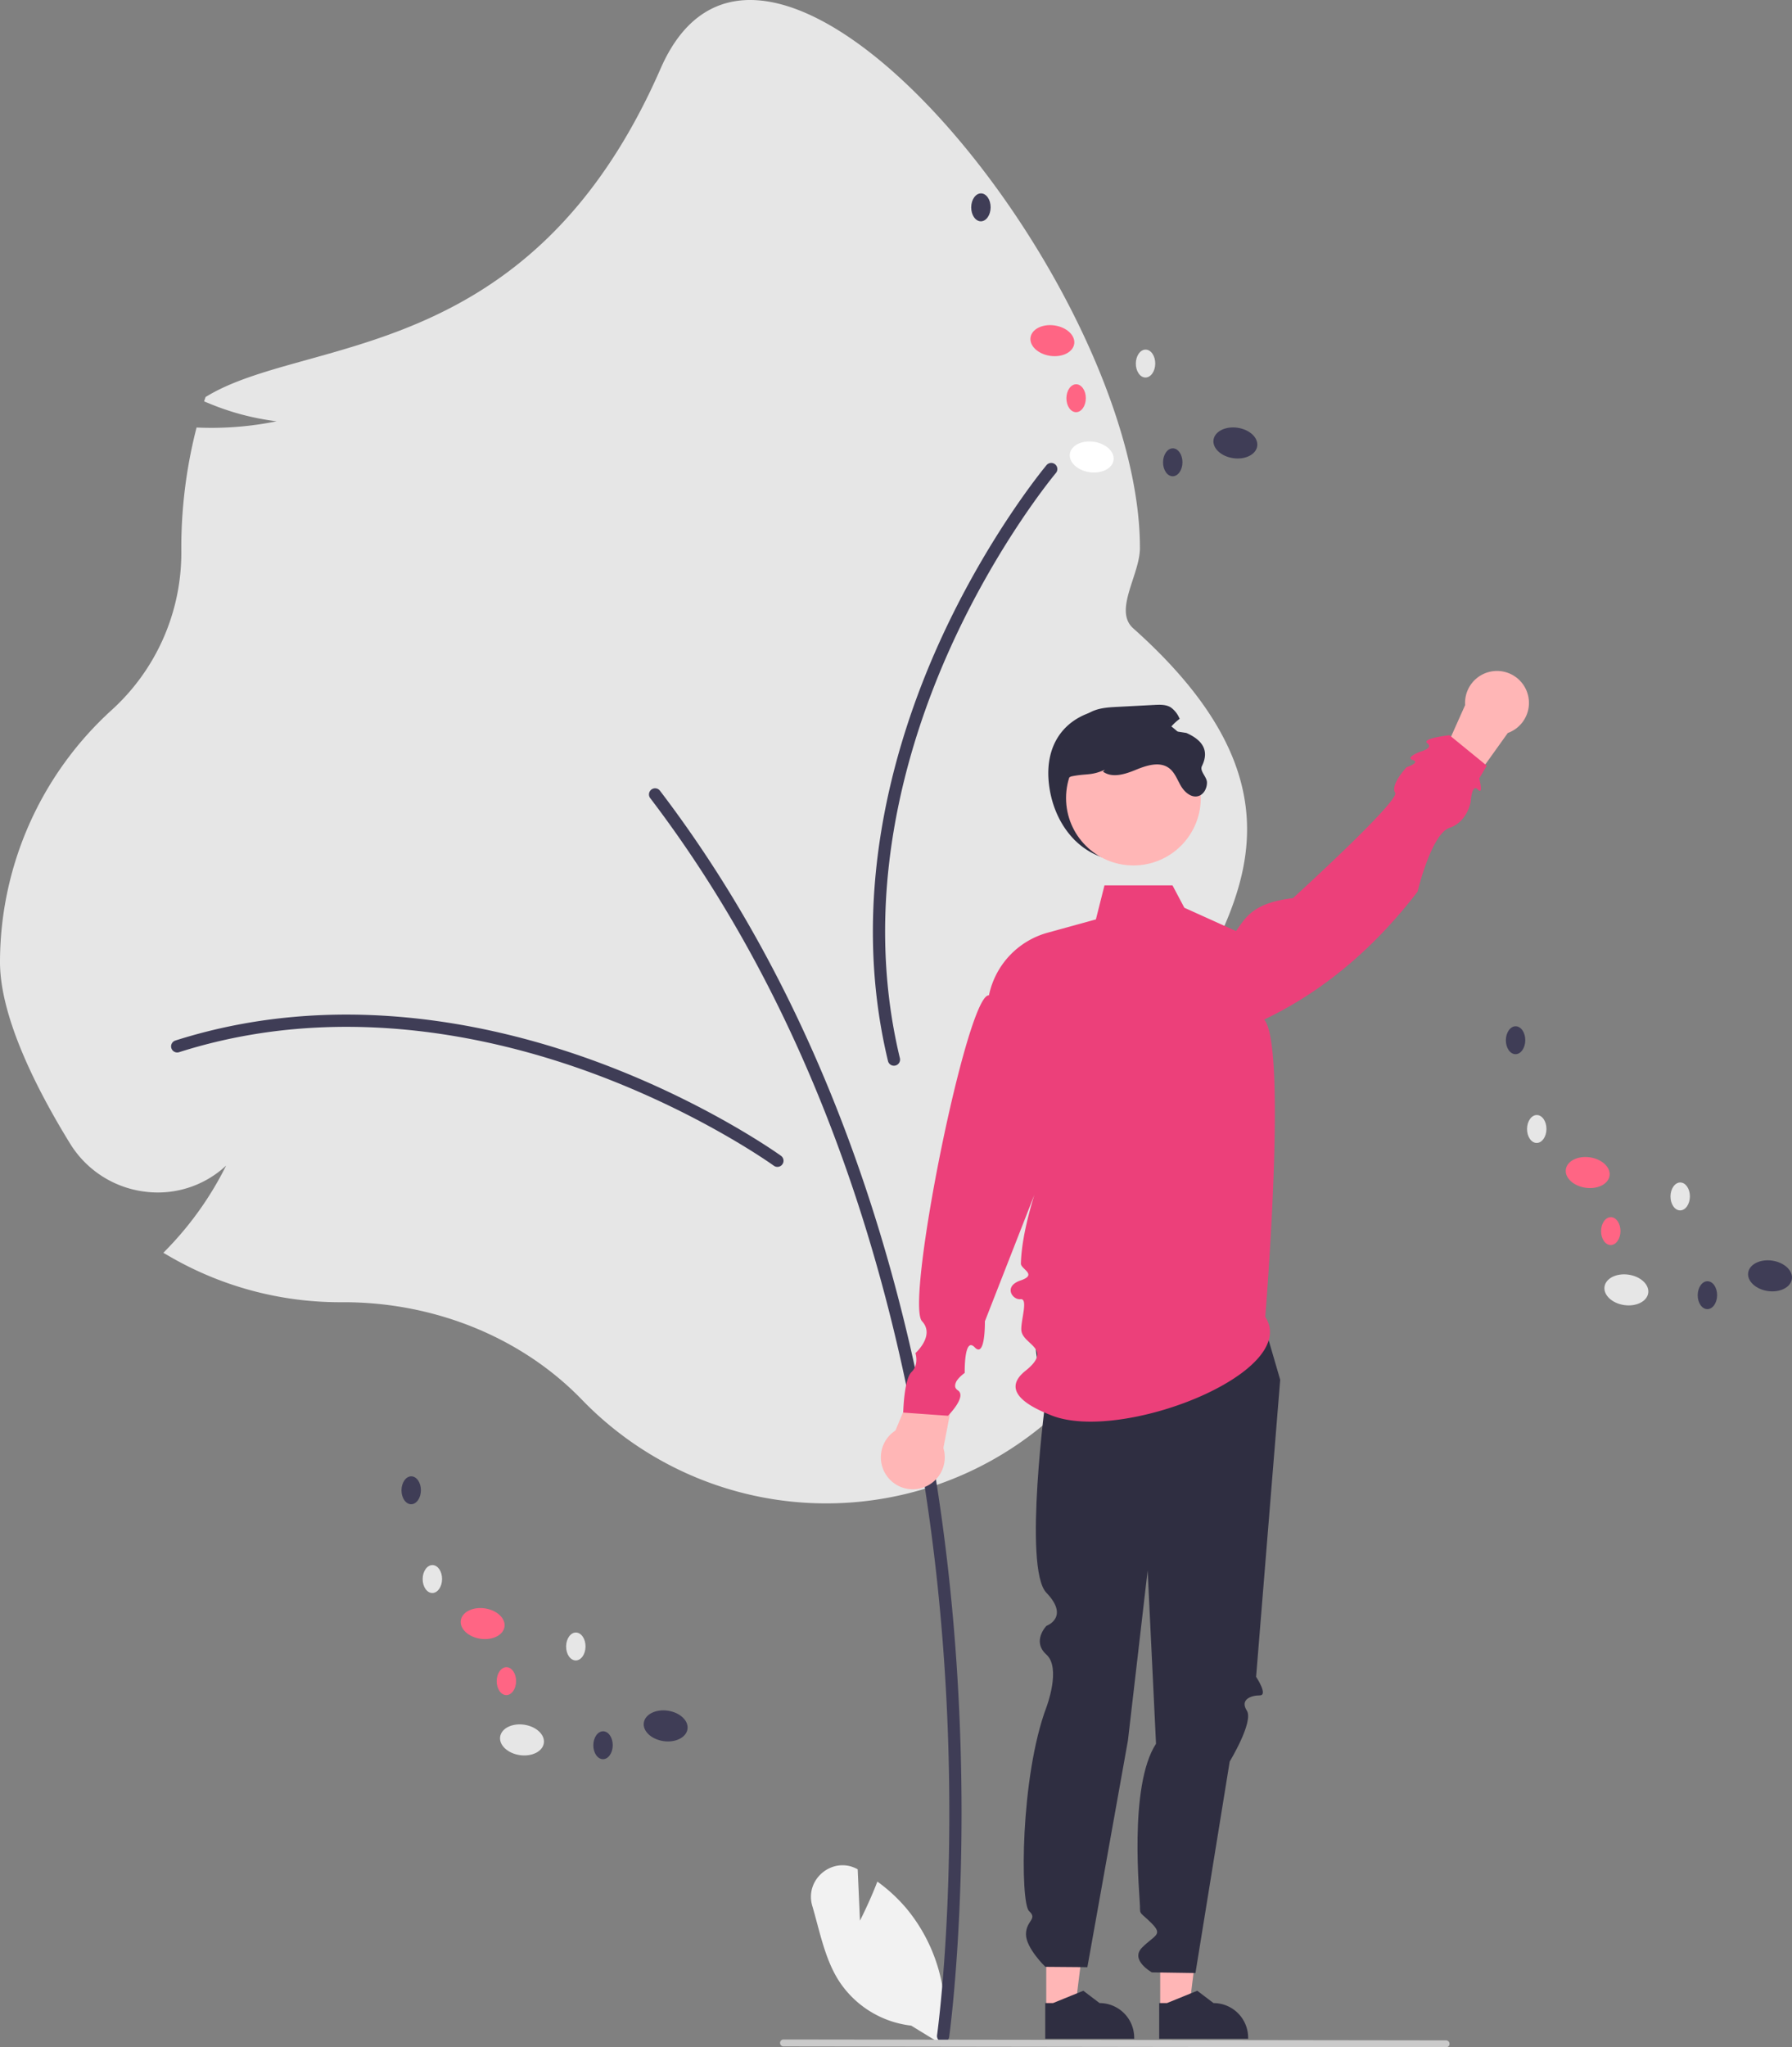 <svg xmlns="http://www.w3.org/2000/svg" xmlns:svg="http://www.w3.org/2000/svg" id="svg1421" width="613.353" height="700.561" data-name="Layer 1" version="1.1" viewBox="0 0 613.353 700.561"><rect x="0" y="0" width="613.353" height="700.561" fill="#808080" stroke="none"/><path id="path1339" fill="#f2f2f2" d="M587.667,756.931l-.782-17.576q-.122-.065-.244-.129c-8.376-4.395-17.976,3.561-15.3,12.634,2.517,8.537,4.208,17.74,8.816,25.212a34.144,34.144,0,0,0,25.038,15.779l10.642,6.516a57.215,57.215,0,0,0-12.06-46.364,55.267,55.267,0,0,0-10.157-9.438C591.072,750.285,587.667,756.931,587.667,756.931Z" transform="translate(-293.324 -99.719)"/><path id="path1341" fill="#e6e6e6" d="M492.391,578.564c-20.488-21.129-50.178-33.247-81.457-33.247l-1.207.003a116.315,116.315,0,0,1-58.635-15.835l-1.852-1.079,1.492-1.537a113.373,113.373,0,0,0,19.993-28.306,34.282,34.282,0,0,1-27.668,8.938,35.104,35.104,0,0,1-25.77-16.506c-10.932-17.738-23.964-42.907-23.964-62.08a116.669,116.669,0,0,1,38.063-86.091,72.651,72.651,0,0,0,24-54.171l-.006-1.453a164.774,164.774,0,0,1,4.891-39.873l.33-1.317,1.355.047a111.391,111.391,0,0,0,26.047-2.182,87.918,87.918,0,0,1-23.36-6.213l-1.458-.59.495-1.494C397.782,214.464,474.758,225.398,519.437,123.175,555.666,40.285,683.493,196.755,683.493,287.199c0,9.229-9.133,21.424-2.296,27.524,73.91,65.938,22.913,108.28,6.835,150.885-3.815,10.109,4.457,21.206,4.457,32.142,0,1.856-.047,3.771-.141,5.693l-.142,2.955-2.464-1.64a81.626,81.626,0,0,1-13.48-11.056,71.135,71.135,0,0,1-2.256,61.412c-7.746,14.619-15.239,25.085-22.272,31.105a116.29,116.29,0,0,1-159.343-7.656Z" transform="translate(-293.324 -99.719)"/><path id="path1343" fill="#3f3d56" d="M616.132,798.499a2.093,2.093,0,0,0,2.07-1.798c.089-.625,8.8-63.454.977-146.956-7.225-77.116-30.429-188.191-99.939-279.415a2.094,2.094,0,1,0-3.33,2.538c68.91,90.436,91.926,200.696,99.101,277.267,7.778,83.016-.865,145.355-.953,145.975a2.095,2.095,0,0,0,2.075,2.389Z" transform="translate(-293.324 -99.719)"/><path id="path1345" fill="#3f3d56" d="M559.407,499.005a2.093,2.093,0,0,0,1.232-3.787c-.252-.183-25.681-18.506-63.697-32.425-35.143-12.866-88.582-24.53-143.597-7.02a2.093,2.093,0,1,0,1.27,3.989c53.888-17.15,106.359-5.679,140.888,6.963,37.473,13.72,62.427,31.7,62.675,31.88A2.085,2.085,0,0,0,559.407,499.005Z" transform="translate(-293.324 -99.719)"/><path id="path1347" fill="#3f3d56" d="M655.22,260.373a2.093,2.093,0,0,0-3.688-1.502c-.201.238-20.307,24.282-36.928,61.196-15.363,34.125-30.845,86.585-17.343,142.719a2.093,2.093,0,1,0,4.07-.979c-13.224-54.983,1.996-106.491,17.091-140.021,16.383-36.388,36.113-59.982,36.311-60.216A2.085,2.085,0,0,0,655.22,260.373Z" transform="translate(-293.324 -99.719)"/><path id="path1349" fill="#2f2e41" d="M652.386,368.317c1.766,14.25,11.641,26,26,26a26,26,0,0,0,26-26c0-14.359-11.702-24.672-26-26C663.216,340.908,650.119,350.021,652.386,368.317Z" transform="translate(-293.324 -99.719)"/><polygon id="polygon1351" fill="#ffb6b6" points="397.105 687.328 407.006 687.327 411.716 649.137 397.103 649.138 397.105 687.328"/><path id="path1353" fill="#2f2e41" d="M690.081,797.376l30.447-.001v-.385A11.851,11.851,0,0,0,708.677,785.139H708.676l-5.562-4.219-10.377,4.22-2.658 0Z" transform="translate(-293.324 -99.719)"/><polygon id="polygon1355" fill="#ffb6b6" points="358.105 687.328 368.006 687.327 372.716 649.137 358.103 649.138 358.105 687.328"/><path id="path1357" fill="#2f2e41" d="M651.081,797.376l30.447-.001v-.385A11.851,11.851,0,0,0,669.677,785.139H669.676l-5.562-4.219-10.377,4.22-2.658 0Z" transform="translate(-293.324 -99.719)"/><path id="path1359" fill="#2f2e41" d="M724.501,547.856l7,24L723.254,673.501s4.246,6.355,1.246,6.355-6.847,1.409-4.423,5.205-5.86,17.421-5.86,17.421l-11.717,72.374-14.929-.22s-7.59-4.228-3.33-8.504,7.26-4.276,3.26-8.276-4-2.795-4-5.898-4.008-41.016,5.496-55.559l-2.864-59.295-6.745,58.161-13.888,77.591-14.382-.118s-6.643-6.403-6.63-11.142,4.104-5.133,1.058-7.936-3.046-45.866,5.954-69.803c0,0,5.091-13.374-.012-17.957s-.006-9.827-.006-9.827,8.082-2.921-.007-11.339-.044-67.949-.044-67.949-8.843-24.031.113-33.48S724.501,547.856,724.501,547.856Z" transform="translate(-293.324 -99.719)"/><path id="path1361" fill="#ffb6b6" d="M599.826,589.206l12.489-30.182,9.84,5.467-5.943,30.703a10.935,10.935,0,1,1-16.387-5.987Z" transform="translate(-293.324 -99.719)"/><path id="path1363" fill="#ffb6b6" d="M809.4,350.535l-19.003,26.568-8.345-7.554,12.745-28.558A10.935,10.935,0,1,1,809.4,350.535Z" transform="translate(-293.324 -99.719)"/><path id="path1365" fill="#6c63ff" d="M726.386,550.317c12.326,19.118-49.631,43.381-73.404,33.64-4.163-1.706-18.482-7.339-8.694-15.15s-1.135-8.91-1.393-13.994c-.173-3.399,2.459-10.856-.287-10.536s-5.96-4.381.021-6.404.064-3.868.117-5.788c.572-20.955,16.65-54.287,16.65-54.287l-28.971,74.057s.214,12.812-3.48,8.897-3.426,8.757-3.426,8.757-5.494,3.834-2.335,5.968-3.401,8.694-3.401,8.694l-15.307-1.093s.24-11.371,2.853-13.885,1.33-6.471,1.33-6.471,6.805-6.023,2.243-10.914c-5.867-6.29,15.524-112.53,22.906-111.478a28.12,28.12,0,0,1,20.08-21.452l16.532-4.552,2.936-11.647h23.279l4.055,7.653,17.698,7.987c3.334-4.704,5.825-9.66,19.475-11.267,0,0,36.783-33.467,34.987-36.08s3.906-8.731,3.906-8.731,4.87-1.594,2.122-2.445,2.446-2.818,2.446-2.818,4.81-1.264,2.542-2.928,7.571-2.758,7.571-2.758l12.767,10.417-2.58,4.375s1.573,5.958-.48,3.783-2.44,4.137-2.44,4.137-1.049,6.912-7.267,8.994S778.502,404.863,778.502,404.863c-14.665,19.067-31.971,33.941-52.48,43.733C734.015,457.771,726.386,550.317,726.386,550.317Z" transform="translate(-293.324 -99.719)" style="fill:#ec407a;fill-opacity:1"/><circle id="circle1367" cx="387.937" cy="273.086" r="23.056" fill="#ffb6b6"/><path id="path1369" fill="#2f2e41" d="M657.386,375.317c.73,5.01,5,12,4,12s-8.11-20.653-1-22c5.157-.977,6.31-.12,11.13-2.21l-.68.64c3.19,2.32,7.63.89,11.27-.62,3.65-1.5,8.08-2.93,11.28-.62,2.01,1.45,2.86,3.97,4.11,6.11,1.25,2.15,3.56,4.18,5.94,3.52,1.91-.53,3.01-2.67,3-4.65s-2.588-3.864-1.72-5.64c2.573-5.264.259-8.853-5.35-11.33q-3.06-.465-6.12-.95a17.358,17.358,0,0,1,3.84-3.86,8.774,8.774,0,0,0-3.1-3.97c-1.63-.97-3.65-.9-5.54-.8q-6.33.33-12.65.66c-3.12.16-6.35.35-9.14,1.78-3.48,1.79-5.76,5.28-7.42,8.83C655.516,360.187,656.106,366.607,657.386,375.317Z" transform="translate(-293.324 -99.719)"/><path id="path1371" fill="#cacaca" d="M561.476,799.973l226.75.307a1.191,1.191,0,1,0,0-2.381l-226.75-.307a1.191,1.191,0,0,0,0,2.381Z" transform="translate(-293.324 -99.719)"/><ellipse id="ellipse1373" cx="471.988" cy="695.094" fill="#e6e6e6" rx="5.257" ry="7.557" transform="translate(-577.144 962.365) rotate(-81.722)"/><ellipse id="ellipse1375" cx="521.16" cy="690.296" fill="#3f3d56" rx="5.257" ry="7.557" transform="translate(-530.304 1006.917) rotate(-81.722)"/><ellipse id="ellipse1377" cx="458.524" cy="655.286" fill="#ff6584" rx="5.257" ry="7.557" transform="translate(-549.277 914.964) rotate(-81.722)"/><ellipse id="ellipse1379" cx="441.313" cy="640.043" fill="#e6e6e6" rx="4.776" ry="3.322" transform="translate(-495.372 976.784) rotate(-89.567)"/><ellipse id="ellipse1381" cx="434.067" cy="609.671" fill="#3f3d56" rx="4.776" ry="3.322" transform="translate(-472.192 939.397) rotate(-89.567)"/><ellipse id="ellipse1383" cx="490.412" cy="663.123" fill="#e6e6e6" rx="4.776" ry="3.322" transform="translate(-469.724 1048.788) rotate(-89.567)"/><ellipse id="ellipse1385" cx="466.651" cy="674.987" fill="#ff6584" rx="4.776" ry="3.322" transform="translate(-505.169 1036.801) rotate(-89.567)"/><ellipse id="ellipse1387" cx="499.728" cy="696.915" fill="#3f3d56" rx="4.776" ry="3.322" transform="translate(-494.269 1091.639) rotate(-89.567)"/><ellipse id="ellipse1389" cx="849.988" cy="541.094" fill="#e6e6e6" rx="5.257" ry="7.557" transform="translate(-101.173 1204.599) rotate(-81.722)"/><ellipse id="ellipse1391" cx="899.16" cy="536.296" fill="#3f3d56" rx="5.257" ry="7.557" transform="translate(-54.334 1249.151) rotate(-81.722)"/><ellipse id="ellipse1393" cx="836.524" cy="501.286" fill="#ff6584" rx="5.257" ry="7.557" transform="matrix(0.144, -0.99, 0.99, 0.144, -73.306, 1157.199)"/><ellipse id="ellipse1395" cx="819.313" cy="486.043" fill="#e6e6e6" rx="4.776" ry="3.322" transform="translate(33.765 1201.938) rotate(-89.567)"/><ellipse id="ellipse1397" cx="812.067" cy="455.671" fill="#3f3d56" rx="4.776" ry="3.322" transform="translate(56.945 1164.55) rotate(-89.567)"/><ellipse id="ellipse1399" cx="868.412" cy="509.123" fill="#e6e6e6" rx="4.776" ry="3.322" transform="translate(59.414 1273.942) rotate(-89.567)"/><ellipse id="ellipse1401" cx="844.651" cy="520.987" fill="#ff6584" rx="4.776" ry="3.322" transform="translate(23.968 1261.955) rotate(-89.567)"/><ellipse id="ellipse1403" cx="877.728" cy="542.915" fill="#3f3d56" rx="4.776" ry="3.322" transform="translate(34.868 1316.793) rotate(-89.567)"/><ellipse id="ellipse1405" cx="666.988" cy="256.094" fill="#fff" rx="5.257" ry="7.557" transform="translate(24.205 779.541) rotate(-81.722)"/><ellipse id="ellipse1407" cx="716.16" cy="251.296" fill="#3f3d56" rx="5.257" ry="7.557" transform="translate(71.045 824.093) rotate(-81.722)"/><ellipse id="ellipse1409" cx="653.524" cy="216.286" fill="#ff6584" rx="5.257" ry="7.557" transform="translate(52.073 732.14) rotate(-81.722)"/><ellipse id="ellipse1411" cx="636.313" cy="201.043" fill="#e6e6e6" rx="4.776" ry="3.322" transform="translate(137.141 736.098) rotate(-89.567)"/><ellipse id="ellipse1413" cx="629.067" cy="170.671" fill="#3f3d56" rx="4.776" ry="3.322" transform="translate(160.321 698.711) rotate(-89.567)"/><ellipse id="ellipse1415" cx="685.412" cy="224.123" fill="#e6e6e6" rx="4.776" ry="3.322" transform="translate(162.789 808.102) rotate(-89.567)"/><ellipse id="ellipse1417" cx="661.651" cy="235.987" fill="#ff6584" rx="4.776" ry="3.322" transform="translate(127.344 796.115) rotate(-89.567)"/><ellipse id="ellipse1419" cx="694.728" cy="257.915" fill="#3f3d56" rx="4.776" ry="3.322" transform="translate(138.244 850.953) rotate(-89.567)"/></svg>